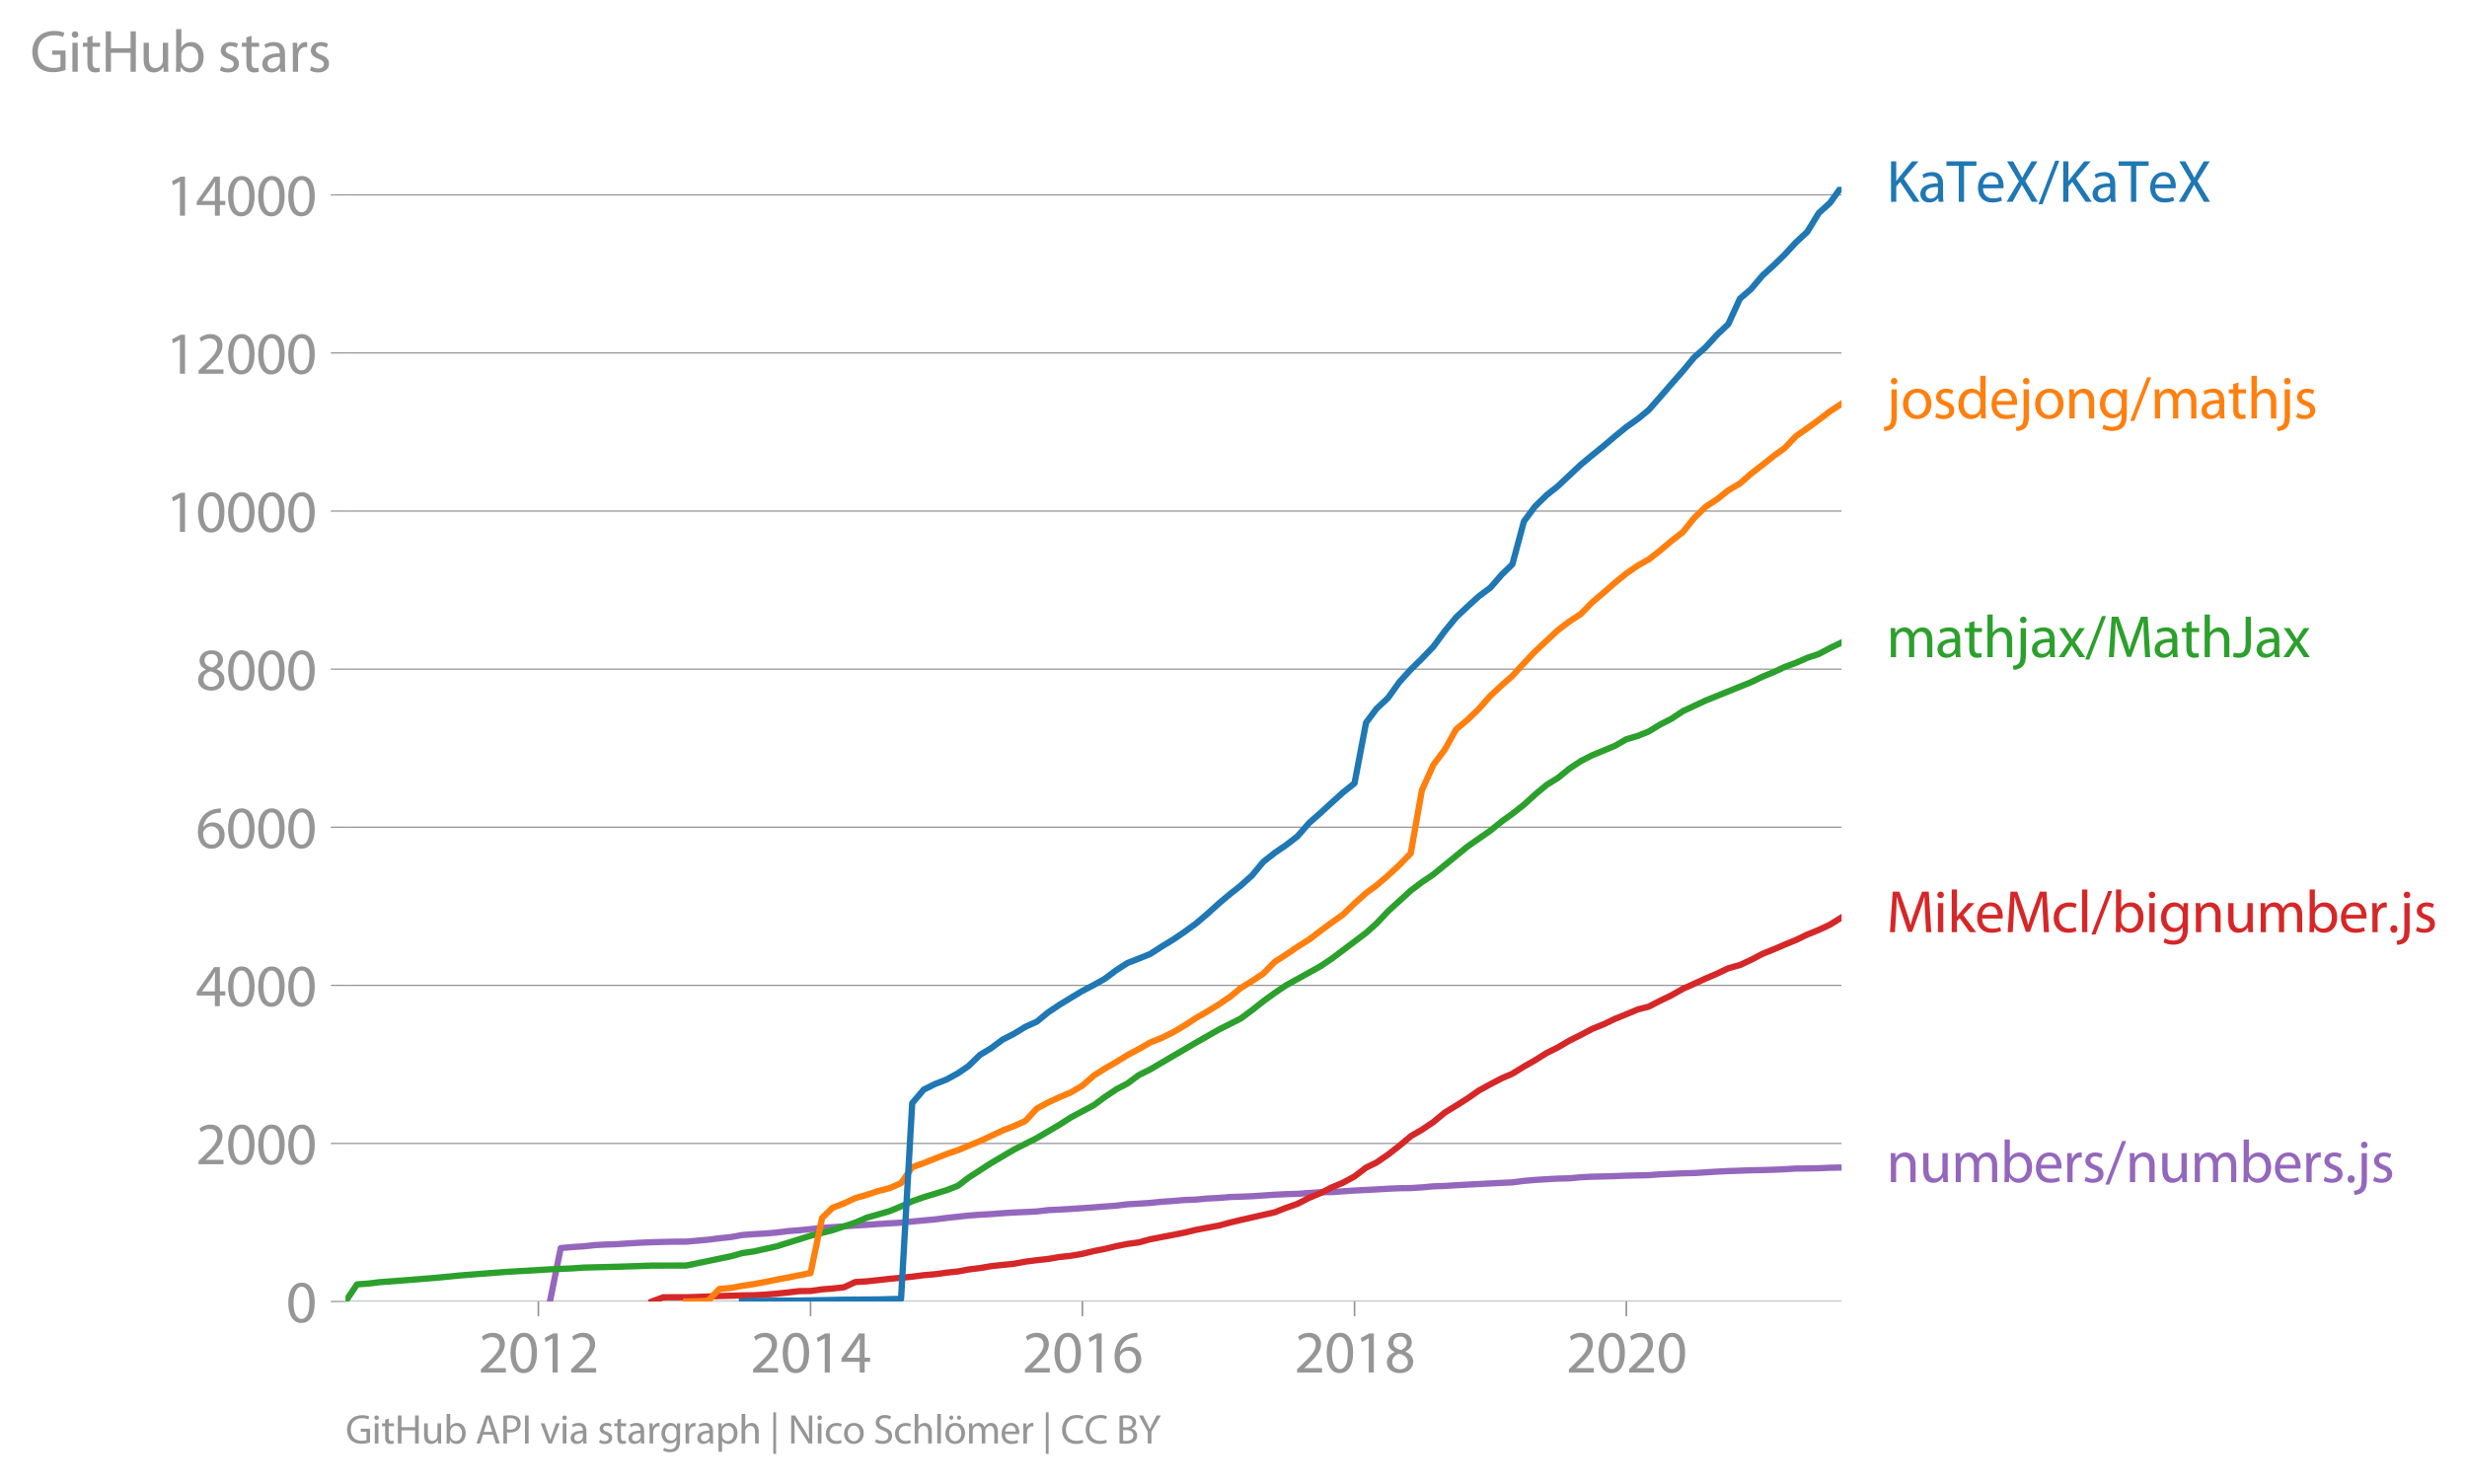 <svg xmlns:xlink="http://www.w3.org/1999/xlink" width="785.185" height="472.316" viewBox="0 0 588.889 354.237" xmlns="http://www.w3.org/2000/svg"><defs><style>*{stroke-linejoin:round;stroke-linecap:butt}</style></defs><g id="figure_1"><path d="M0 354.237h588.889V0H0v354.237z" style="fill:none" id="patch_1"/><g id="axes_1"><path d="M82.476 310.71h357.12V44.598H82.476V310.71z" style="fill:none" id="patch_2"/><g id="matplotlib.axis_1"><g id="xtick_1"><g id="line2d_1"><defs><path id="m024765e67f" d="M0 0v3.5" style="stroke:#969696;stroke-width:.4"/></defs><use xlink:href="#m024765e67f" x="128.516" y="310.71" style="fill:#969696;stroke:#969696;stroke-width:.4"/></g><g style="fill:#969696" transform="matrix(.14 0 0 -.14 114.153 327.65)" id="text_1"><defs><path id="MyriadPro-Regular-32" d="M2944 0v467H1075v13l333 307c877 845 1434 1466 1434 2234 0 595-378 1209-1274 1209-480 0-890-179-1178-422l180-397c192 160 505 352 883 352 621 0 825-390 825-813-6-627-486-1164-1548-2176L288 346V0h2656z" transform="scale(.016)"/><path id="MyriadPro-Regular-30" d="M1677 4230c-845 0-1447-768-1447-2163C243 691 794-70 1606-70c922 0 1447 780 1447 2195 0 1325-499 2105-1376 2105zm-32-435c582 0 845-672 845-1696 0-1062-276-1734-852-1734-512 0-844 614-844 1696 0 1133 358 1734 851 1734z" transform="scale(.016)"/><path id="MyriadPro-Regular-31" d="M1510 0h544v4160h-480l-908-486 108-429 724 390h12V0z" transform="scale(.016)"/></defs><use xlink:href="#MyriadPro-Regular-32"/><use xlink:href="#MyriadPro-Regular-30" x="51.3"/><use xlink:href="#MyriadPro-Regular-31" x="102.6"/><use xlink:href="#MyriadPro-Regular-32" x="153.9"/></g></g><g id="xtick_2"><use xlink:href="#m024765e67f" x="193.487" y="310.71" style="fill:#969696;stroke:#969696;stroke-width:.4" id="line2d_2"/><g style="fill:#969696" transform="matrix(.14 0 0 -.14 179.124 327.65)" id="text_2"><defs><path id="MyriadPro-Regular-34" d="M2560 0v1133h582v441h-582v2586h-608L96 1504v-371h1933V0h531zM666 1574v13l1017 1415c115 192 218 371 346 614h19c-13-218-19-435-19-653V1574H666z" transform="scale(.016)"/></defs><use xlink:href="#MyriadPro-Regular-32"/><use xlink:href="#MyriadPro-Regular-30" x="51.3"/><use xlink:href="#MyriadPro-Regular-31" x="102.6"/><use xlink:href="#MyriadPro-Regular-34" x="153.9"/></g></g><g id="xtick_3"><use xlink:href="#m024765e67f" x="258.37" y="310.71" style="fill:#969696;stroke:#969696;stroke-width:.4" id="line2d_3"/><g style="fill:#969696" transform="matrix(.14 0 0 -.14 244.007 327.65)" id="text_3"><defs><path id="MyriadPro-Regular-36" d="M2662 4224c-102 0-243-6-409-32-525-64-986-275-1331-614-410-410-704-1056-704-1876C218 621 800-70 1690-70c864 0 1382 704 1382 1465 0 813-518 1344-1254 1344-461 0-807-217-1005-480h-19c96 685 563 1331 1446 1479 160 25 307 32 422 25v461zM1690 365c-589 0-903 505-916 1190 0 103 26 186 64 250 154 301 468 512 807 512 518 0 857-359 857-954s-326-998-806-998h-6z" transform="scale(.016)"/></defs><use xlink:href="#MyriadPro-Regular-32"/><use xlink:href="#MyriadPro-Regular-30" x="51.3"/><use xlink:href="#MyriadPro-Regular-31" x="102.6"/><use xlink:href="#MyriadPro-Regular-36" x="153.9"/></g></g><g id="xtick_4"><use xlink:href="#m024765e67f" x="323.341" y="310.71" style="fill:#969696;stroke:#969696;stroke-width:.4" id="line2d_4"/><g style="fill:#969696" transform="matrix(.14 0 0 -.14 308.978 327.65)" id="text_4"><defs><path id="MyriadPro-Regular-38" d="M1062 2170c-512-218-825-589-825-1114C237 448 762-70 1632-70c794 0 1414 486 1414 1209 0 506-320 871-838 1075v20c512 243 685 620 685 972 0 519-403 1024-1210 1024-729 0-1286-448-1286-1107 0-358 198-717 659-934l6-19zm583-1831c-531 0-851 371-832 794 0 397 262 717 749 857 563-160 915-403 915-908 0-423-327-743-832-743zm6 3488c506 0 704-345 704-678 0-378-275-634-633-755-480 128-794 352-794 768 0 358 256 665 723 665z" transform="scale(.016)"/></defs><use xlink:href="#MyriadPro-Regular-32"/><use xlink:href="#MyriadPro-Regular-30" x="51.3"/><use xlink:href="#MyriadPro-Regular-31" x="102.6"/><use xlink:href="#MyriadPro-Regular-38" x="153.9"/></g></g><g id="xtick_5"><use xlink:href="#m024765e67f" x="388.224" y="310.71" style="fill:#969696;stroke:#969696;stroke-width:.4" id="line2d_5"/><g style="fill:#969696" transform="matrix(.14 0 0 -.14 373.86 327.65)" id="text_5"><use xlink:href="#MyriadPro-Regular-32"/><use xlink:href="#MyriadPro-Regular-30" x="51.3"/><use xlink:href="#MyriadPro-Regular-32" x="102.6"/><use xlink:href="#MyriadPro-Regular-30" x="153.9"/></g></g></g><g id="matplotlib.axis_2"><g id="ytick_1"><path d="M82.476 310.71h357.12" clip-path="url(#p1d688282d9)" style="fill:none;stroke:#969696;stroke-width:.3;stroke-linecap:square" id="line2d_6"/><g id="line2d_7"><defs><path id="m5714855d95" d="M0 0h-3.5" style="stroke:#969696;stroke-width:.3"/></defs><use xlink:href="#m5714855d95" x="82.476" y="310.71" style="fill:#969696;stroke:#969696;stroke-width:.3"/></g><use xlink:href="#MyriadPro-Regular-30" style="fill:#969696" transform="matrix(.14 0 0 -.14 68.295 315.68)" id="text_6"/></g><g id="ytick_2"><path d="M82.476 272.969h357.12" clip-path="url(#p1d688282d9)" style="fill:none;stroke:#969696;stroke-width:.3;stroke-linecap:square" id="line2d_8"/><use xlink:href="#m5714855d95" x="82.476" y="272.969" style="fill:#969696;stroke:#969696;stroke-width:.3" id="line2d_9"/><g style="fill:#969696" transform="matrix(.14 0 0 -.14 46.75 277.939)" id="text_7"><use xlink:href="#MyriadPro-Regular-32"/><use xlink:href="#MyriadPro-Regular-30" x="51.3"/><use xlink:href="#MyriadPro-Regular-30" x="102.6"/><use xlink:href="#MyriadPro-Regular-30" x="153.9"/></g></g><g id="ytick_3"><path d="M82.476 235.228h357.12" clip-path="url(#p1d688282d9)" style="fill:none;stroke:#969696;stroke-width:.3;stroke-linecap:square" id="line2d_10"/><use xlink:href="#m5714855d95" x="82.476" y="235.228" style="fill:#969696;stroke:#969696;stroke-width:.3" id="line2d_11"/><g style="fill:#969696" transform="matrix(.14 0 0 -.14 46.75 240.198)" id="text_8"><use xlink:href="#MyriadPro-Regular-34"/><use xlink:href="#MyriadPro-Regular-30" x="51.3"/><use xlink:href="#MyriadPro-Regular-30" x="102.6"/><use xlink:href="#MyriadPro-Regular-30" x="153.9"/></g></g><g id="ytick_4"><path d="M82.476 197.487h357.12" clip-path="url(#p1d688282d9)" style="fill:none;stroke:#969696;stroke-width:.3;stroke-linecap:square" id="line2d_12"/><use xlink:href="#m5714855d95" x="82.476" y="197.487" style="fill:#969696;stroke:#969696;stroke-width:.3" id="line2d_13"/><g style="fill:#969696" transform="matrix(.14 0 0 -.14 46.75 202.457)" id="text_9"><use xlink:href="#MyriadPro-Regular-36"/><use xlink:href="#MyriadPro-Regular-30" x="51.3"/><use xlink:href="#MyriadPro-Regular-30" x="102.6"/><use xlink:href="#MyriadPro-Regular-30" x="153.9"/></g></g><g id="ytick_5"><path d="M82.476 159.746h357.12" clip-path="url(#p1d688282d9)" style="fill:none;stroke:#969696;stroke-width:.3;stroke-linecap:square" id="line2d_14"/><use xlink:href="#m5714855d95" x="82.476" y="159.746" style="fill:#969696;stroke:#969696;stroke-width:.3" id="line2d_15"/><g style="fill:#969696" transform="matrix(.14 0 0 -.14 46.75 164.716)" id="text_10"><use xlink:href="#MyriadPro-Regular-38"/><use xlink:href="#MyriadPro-Regular-30" x="51.3"/><use xlink:href="#MyriadPro-Regular-30" x="102.6"/><use xlink:href="#MyriadPro-Regular-30" x="153.9"/></g></g><g id="ytick_6"><path d="M82.476 122.005h357.12" clip-path="url(#p1d688282d9)" style="fill:none;stroke:#969696;stroke-width:.3;stroke-linecap:square" id="line2d_16"/><use xlink:href="#m5714855d95" x="82.476" y="122.005" style="fill:#969696;stroke:#969696;stroke-width:.3" id="line2d_17"/><g style="fill:#969696" transform="matrix(.14 0 0 -.14 39.568 126.975)" id="text_11"><use xlink:href="#MyriadPro-Regular-31"/><use xlink:href="#MyriadPro-Regular-30" x="51.3"/><use xlink:href="#MyriadPro-Regular-30" x="102.6"/><use xlink:href="#MyriadPro-Regular-30" x="153.9"/><use xlink:href="#MyriadPro-Regular-30" x="205.2"/></g></g><g id="ytick_7"><path d="M82.476 84.264h357.12" clip-path="url(#p1d688282d9)" style="fill:none;stroke:#969696;stroke-width:.3;stroke-linecap:square" id="line2d_18"/><use xlink:href="#m5714855d95" x="82.476" y="84.264" style="fill:#969696;stroke:#969696;stroke-width:.3" id="line2d_19"/><g style="fill:#969696" transform="matrix(.14 0 0 -.14 39.568 89.234)" id="text_12"><use xlink:href="#MyriadPro-Regular-31"/><use xlink:href="#MyriadPro-Regular-32" x="51.3"/><use xlink:href="#MyriadPro-Regular-30" x="102.6"/><use xlink:href="#MyriadPro-Regular-30" x="153.9"/><use xlink:href="#MyriadPro-Regular-30" x="205.2"/></g></g><g id="ytick_8"><path d="M82.476 46.523h357.12" clip-path="url(#p1d688282d9)" style="fill:none;stroke:#969696;stroke-width:.3;stroke-linecap:square" id="line2d_20"/><use xlink:href="#m5714855d95" x="82.476" y="46.523" style="fill:#969696;stroke:#969696;stroke-width:.3" id="line2d_21"/><g style="fill:#969696" transform="matrix(.14 0 0 -.14 39.568 51.493)" id="text_13"><use xlink:href="#MyriadPro-Regular-31"/><use xlink:href="#MyriadPro-Regular-34" x="51.3"/><use xlink:href="#MyriadPro-Regular-30" x="102.6"/><use xlink:href="#MyriadPro-Regular-30" x="153.9"/><use xlink:href="#MyriadPro-Regular-30" x="205.2"/></g></g><g style="fill:#969696" transform="matrix(.14 0 0 -.14 7.2 17.14)" id="text_14"><defs><path id="MyriadPro-Regular-47" d="M3770 2266H2349v-448h877V531c-128-64-378-115-743-115-1005 0-1664 646-1664 1741 0 1081 685 1734 1735 1734 435 0 723-83 953-185l135 454c-186 90-576 198-1076 198-1446 0-2329-940-2336-2227 0-672 231-1248 602-1606 422-403 960-570 1613-570 582 0 1075 147 1325 237v2074z" transform="scale(.016)"/><path id="MyriadPro-Regular-69" d="M1030 0v3098H467V0h563zM749 4320c-205 0-352-154-352-352 0-192 141-346 339-346 224 0 365 154 358 346 0 198-134 352-345 352z" transform="scale(.016)"/><path id="MyriadPro-Regular-74" d="M595 3667v-569H115v-429h480V979c0-365 58-640 218-806C947 19 1158-70 1421-70c217 0 390 38 499 83l-26 422c-83-25-172-38-326-38-314 0-422 217-422 601v1671h806v429h-806v742l-551-173z" transform="scale(.016)"/><path id="MyriadPro-Regular-48" d="M486 4314V0h557v2022h2087V0h563v4314h-563V2509H1043v1805H486z" transform="scale(.016)"/><path id="MyriadPro-Regular-75" d="M3059 3098h-563V1197c0-103-19-205-51-288-103-250-365-512-743-512-512 0-691 397-691 985v1716H448V1286C448 198 1030-70 1517-70c550 0 877 326 1024 576h13l32-506h499c-19 243-26 525-26 845v2253z" transform="scale(.016)"/><path id="MyriadPro-Regular-62" d="M467 800c0-275-13-589-25-800h486l26 512h19c230-410 589-582 1037-582 691 0 1388 550 1388 1657 7 941-537 1581-1305 1581-499 0-858-224-1056-570h-13v1946H467V800zm557 998c0 90 19 167 32 231 115 429 474 691 858 691 601 0 921-531 921-1152 0-710-352-1190-941-1190-409 0-736 268-844 659-13 64-26 134-26 205v556z" transform="scale(.016)"/><path id="MyriadPro-Regular-73" d="M250 147C467 19 781-70 1120-70c736 0 1158 390 1158 934 0 461-275 730-812 934-404 154-589 269-589 525 0 231 185 423 518 423 288 0 512-103 634-180l141 410c-173 102-448 192-762 192-666 0-1069-410-1069-909 0-371 263-678 819-877 416-153 576-300 576-569 0-256-192-461-601-461-282 0-576 115-743 224L250 147z" transform="scale(.016)"/><path id="MyriadPro-Regular-61" d="M2643 1901c0 621-230 1267-1177 1267-391 0-762-109-1018-275l128-371c218 140 518 230 806 230 634 0 704-461 704-717v-64C890 1978 224 1568 224 819c0-448 320-889 947-889 442 0 775 217 947 460h20l44-390h512c-38 211-51 474-51 742v1159zm-544-858c0-57-13-121-32-179-89-262-345-518-749-518-288 0-531 172-531 537 0 602 698 711 1312 698v-538z" transform="scale(.016)"/><path id="MyriadPro-Regular-72" d="M467 0h557v1651c0 96 13 186 26 263 76 422 358 723 755 723 77 0 134-7 192-19v531c-51 13-96 19-160 19-378 0-717-262-858-678h-25l-20 608H442c19-288 25-602 25-967V0z" transform="scale(.016)"/></defs><use xlink:href="#MyriadPro-Regular-47"/><use xlink:href="#MyriadPro-Regular-69" x="64.6"/><use xlink:href="#MyriadPro-Regular-74" x="88"/><use xlink:href="#MyriadPro-Regular-48" x="121.1"/><use xlink:href="#MyriadPro-Regular-75" x="186.3"/><use xlink:href="#MyriadPro-Regular-62" x="241.4"/><use xlink:href="#MyriadPro-Regular-20" x="298.3"/><use xlink:href="#MyriadPro-Regular-73" x="319.5"/><use xlink:href="#MyriadPro-Regular-74" x="359.1"/><use xlink:href="#MyriadPro-Regular-61" x="392.2"/><use xlink:href="#MyriadPro-Regular-72" x="440.4"/><use xlink:href="#MyriadPro-Regular-73" x="473.1"/></g></g><path d="m131.271 310.71 2.578-12.756 2.755-.246 2.667-.17 2.755-.302 2.666-.132 2.756-.094 2.755-.189 2.666-.15 2.756-.114 2.666-.075 2.755-.057h2.755l2.49-.226 2.754-.246 2.667-.34 2.755-.283 2.666-.49 2.756-.208 2.755-.15 2.666-.227 2.756-.34 2.666-.207 2.755-.283 2.756-.283 2.488-.17 2.756-.208 2.666-.189 2.755-.17 2.667-.188 2.755-.17 2.755-.15 2.667-.284 2.755-.264 2.666-.227 2.756-.358 2.755-.302 2.489-.264 2.755-.208 2.666-.15 2.756-.208 2.666-.17 2.755-.113 2.755-.133 2.667-.32 2.755-.132 2.667-.151 2.755-.19 2.755-.188 2.578-.207 2.755-.19 2.666-.339 2.756-.15 2.666-.17 2.755-.284 2.756-.188 2.666-.227 2.755-.094 2.667-.264 2.755-.132 2.755-.227 2.489-.075 2.755-.114 2.667-.17 2.755-.188 2.666-.132 2.756-.076 2.755-.207 2.666-.17 2.755-.038 2.667-.189 2.755-.188 2.755-.132 2.49-.132 2.754-.17 2.667-.113 2.755-.038 2.666-.17 2.756-.245 2.755-.095 2.666-.17 2.756-.15 2.666-.133 2.755-.15 2.756-.133 2.488-.113 2.756-.358 2.666-.227 2.755-.17 2.667-.15 2.755-.057 2.755-.264 2.667-.133 2.755-.056 2.666-.076 2.756-.113 2.755-.057 2.577-.056 2.756-.208 2.666-.113 2.755-.132 2.667-.057 2.755-.17 2.755-.17 2.667-.131 2.755-.095 2.666-.094 2.756-.057 2.755-.075 2.489-.113 2.755-.17 2.666-.02 2.756-.056 2.666-.113 2.755-.057" clip-path="url(#p1d688282d9)" style="fill:none;stroke:#9467bd;stroke-width:1.5;stroke-linecap:square" id="line2d_22"/><path d="m155.625 310.71 2.666-1 2.755-.019h2.755l2.49-.076 2.754-.094 2.667-.113 2.755-.076 2.666-.075 2.756-.038 2.755-.15 2.666-.227 2.756-.283 2.666-.321 2.755-.038 2.756-.396 2.488-.189 2.756-.302 2.666-1.245 2.755-.17 2.667-.283 2.755-.32 2.755-.246 2.667-.264 2.755-.359 2.666-.226 2.756-.378 2.755-.283 2.489-.472 2.755-.34 2.666-.452 2.756-.302 2.666-.264 2.755-.51 2.755-.358 2.667-.283 2.755-.472 2.667-.283 2.755-.472 2.755-.66 2.578-.51 2.755-.66 2.666-.529 2.756-.377 2.666-.736 2.755-.529 2.756-.528 2.666-.528 2.755-.66 2.667-.51 2.755-.51 2.755-.736 2.489-.604 2.755-.622 2.667-.604 2.755-.623 2.666-1.057 2.756-.962 2.755-1.415 2.666-1.114 2.755-1.396 2.667-1.113 2.755-1.491 2.755-2.114 2.49-1.207 2.754-1.887 2.667-2.076 2.755-2.321 2.666-1.548 2.756-1.849 2.755-2.283 2.666-1.623 2.756-1.736 2.666-1.868 2.755-1.51 2.756-1.434 2.488-1.076 2.756-1.698 2.666-1.51 2.755-1.736 2.667-1.32 2.755-1.624 2.755-1.377 2.667-1.416 2.755-1.113 2.666-1.283 2.756-1.113 2.755-1.152 2.577-.66 2.756-1.415 2.666-1.284 2.755-1.566 2.667-1.189 2.755-1.264 2.755-1.17 2.667-1.283 2.755-.755 2.666-1.245 2.756-1.435 2.755-1.113 2.489-1.076 2.755-1.132 2.666-1.283 2.756-1.113 2.666-1.246 2.755-1.717" clip-path="url(#p1d688282d9)" style="fill:none;stroke:#d62728;stroke-width:1.5;stroke-linecap:square" id="line2d_23"/><path d="m82.476 310.71 2.756-4.095 2.666-.189 2.755-.34 5.422-.396 8-.641 5.42-.529 5.422-.434 5.422-.415 10.932-.641 5.333-.227 2.667-.188 8.177-.208 8.177-.264 8.176-.02 10.666-2.207 2.666-.755 2.756-.396 5.421-1.208 8.177-2.547 5.244-1.321 5.422-1.812 2.755-1.189 5.422-1.547 2.755-1.132 2.667-1.246 2.755-.962 5.422-1.66 2.755-1.076 2.489-1.906 5.421-3.51 5.422-3.19 5.51-2.792 5.422-3.19 2.667-1.716 5.51-2.944 2.578-1.906 2.755-1.85 2.666-1.396 2.756-2.038 2.666-1.32 10.932-6.398 5.422-3.095 5.244-2.642 2.755-2.038 2.667-2.113 2.755-2 2.666-1.793 8.177-4.529 2.755-1.85 8.177-6.151 2.49-2.227 2.754-2.925 5.422-4.944 2.666-2 2.756-1.868 5.421-4.435 2.756-2.245 5.421-3.775 2.756-2.226 2.488-1.793 2.756-2.151 2.666-2.435 2.755-2.302 2.667-1.641 2.755-2.227 2.755-1.83 2.667-1.36 5.421-2.245 2.756-1.585 2.755-.811 2.577-1.038 2.756-1.68 2.666-1.358 2.755-1.83 5.422-2.53 10.843-4.378 2.756-1.32 2.755-1.133 2.489-1.17 2.755-1.019 2.666-1.17 2.756-.924 2.666-1.416 2.755-1.32h0" clip-path="url(#p1d688282d9)" style="fill:none;stroke:#2ca02c;stroke-width:1.5;stroke-linecap:square" id="line2d_24"/><g style="fill:#1f77b4" transform="matrix(.14 0 0 -.14 450.31 48.182)" id="text_15"><defs><path id="MyriadPro-Regular-4b" d="M486 0h557v1645l410 473L2874 0h659L1850 2483l1561 1831h-691L1402 2694c-109-140-224-294-340-460h-19v2080H486V0z" transform="scale(.016)"/><path id="MyriadPro-Regular-54" d="M1306 0h563v3840h1318v474H-6v-474h1312V0z" transform="scale(.016)"/><path id="MyriadPro-Regular-65" d="M2957 1446c6 58 19 148 19 263 0 569-269 1459-1280 1459-902 0-1453-736-1453-1670C243 563 813-70 1766-70c493 0 832 108 1031 198l-96 403c-211-89-455-160-858-160-563 0-1049 314-1062 1075h2176zM787 1850c45 390 295 915 864 915 634 0 787-557 781-915H787z" transform="scale(.016)"/><path id="MyriadPro-Regular-58" d="M3494 0 2150 2214l1312 2100h-640l-588-1012c-160-275-269-473-391-729h-19c-115 230-237 448-397 729L858 4314H211l1267-2132L160 0h640l518 947c224 378 346 608 468 858h12c135-250 276-487 500-851L2848 0h646z" transform="scale(.016)"/><path id="MyriadPro-Regular-2f" d="m422-256 1792 4640h-435L-6-256h428z" transform="scale(.016)"/></defs><use xlink:href="#MyriadPro-Regular-4b"/><use xlink:href="#MyriadPro-Regular-61" x="54.2"/><use xlink:href="#MyriadPro-Regular-54" x="102.4"/><use xlink:href="#MyriadPro-Regular-65" x="152.1"/><use xlink:href="#MyriadPro-Regular-58" x="202.2"/><use xlink:href="#MyriadPro-Regular-2f" x="259.3"/><use xlink:href="#MyriadPro-Regular-4b" x="293.6"/><use xlink:href="#MyriadPro-Regular-61" x="347.8"/><use xlink:href="#MyriadPro-Regular-54" x="396"/><use xlink:href="#MyriadPro-Regular-65" x="445.7"/><use xlink:href="#MyriadPro-Regular-58" x="495.8"/></g><g style="fill:#ff7f0e" transform="matrix(.14 0 0 -.14 450.31 99.891)" id="text_16"><defs><path id="MyriadPro-Regular-6a" d="M-230-1350c300 0 710 102 960 352 275 281 371 672 371 1273v2823H538V493c0-743-58-992-212-1165C192-819-32-890-288-909l58-441zM826 4320c-212 0-359-154-359-352 0-186 135-346 346-346 224 0 358 160 352 346 0 198-135 352-339 352z" transform="scale(.016)"/><path id="MyriadPro-Regular-6f" d="M1779 3168c-857 0-1536-608-1536-1645C243 544 890-70 1728-70c749 0 1542 499 1542 1644 0 948-601 1594-1491 1594zm-13-422c666 0 928-666 928-1191 0-697-403-1203-940-1203-551 0-941 512-941 1190 0 589 288 1204 953 1204z" transform="scale(.016)"/><path id="MyriadPro-Regular-64" d="M2579 4544V2694h-13c-140 250-460 474-934 474-755 0-1395-634-1389-1664C243 563 819-70 1568-70c506 0 883 262 1056 608h13l25-538h506c-19 211-26 525-26 800v3744h-563zm0-3245c0-89-6-166-25-243-103-422-448-672-826-672-608 0-915 518-915 1146 0 684 345 1196 928 1196 422 0 729-294 813-652 19-71 25-167 25-237v-538z" transform="scale(.016)"/><path id="MyriadPro-Regular-6e" d="M467 0h563v1862c0 96 13 192 39 263 96 313 384 576 755 576 531 0 717-416 717-915V0h563v1850c0 1062-666 1318-1094 1318-512 0-871-288-1024-582h-13l-32 512H442c19-256 25-519 25-839V0z" transform="scale(.016)"/><path id="MyriadPro-Regular-67" d="M3110 2246c0 378 13 628 26 852h-493l-25-468h-13c-135 256-429 538-967 538-710 0-1395-595-1395-1645C243 666 794 13 1562 13c480 0 812 230 985 518h13V186c0-781-422-1082-998-1082-384 0-704 115-909 243l-141-429c250-166 659-256 1030-256 391 0 826 90 1127 372 301 268 441 704 441 1414v1798zm-556-928c0-96-13-204-45-300-122-359-435-576-781-576-608 0-915 505-915 1113 0 717 384 1171 921 1171 410 0 685-268 788-595 25-77 32-160 32-256v-557z" transform="scale(.016)"/><path id="MyriadPro-Regular-6d" d="M467 0h551v1869c0 96 12 192 44 275 90 282 346 563 698 563 429 0 646-358 646-851V0h551v1914c0 102 19 204 45 281 96 275 345 512 665 512 455 0 672-358 672-953V0h551v1824c0 1075-608 1344-1018 1344-294 0-499-77-685-218-128-96-249-230-345-403h-13c-135 365-455 621-877 621-512 0-800-275-973-570h-19l-26 500H442c19-256 25-519 25-839V0z" transform="scale(.016)"/><path id="MyriadPro-Regular-68" d="M467 0h563v1869c0 109 7 192 39 269 102 307 390 563 755 563 531 0 717-423 717-922V0h563v1843c0 1069-666 1325-1082 1325-211 0-409-64-576-160-172-96-313-237-403-397h-13v1933H467V0z" transform="scale(.016)"/></defs><use xlink:href="#MyriadPro-Regular-6a"/><use xlink:href="#MyriadPro-Regular-6f" x="24.3"/><use xlink:href="#MyriadPro-Regular-73" x="79.2"/><use xlink:href="#MyriadPro-Regular-64" x="118.8"/><use xlink:href="#MyriadPro-Regular-65" x="175.2"/><use xlink:href="#MyriadPro-Regular-6a" x="225.3"/><use xlink:href="#MyriadPro-Regular-6f" x="249.6"/><use xlink:href="#MyriadPro-Regular-6e" x="304.5"/><use xlink:href="#MyriadPro-Regular-67" x="360"/><use xlink:href="#MyriadPro-Regular-2f" x="415.9"/><use xlink:href="#MyriadPro-Regular-6d" x="450.2"/><use xlink:href="#MyriadPro-Regular-61" x="533.6"/><use xlink:href="#MyriadPro-Regular-74" x="581.8"/><use xlink:href="#MyriadPro-Regular-68" x="614.9"/><use xlink:href="#MyriadPro-Regular-6a" x="670.4"/><use xlink:href="#MyriadPro-Regular-73" x="694.7"/></g><g style="fill:#2ca02c" transform="matrix(.14 0 0 -.14 450.31 156.88)" id="text_17"><defs><path id="MyriadPro-Regular-78" d="m102 3098 1050-1517L51 0h621l448 698c115 185 224 345 326 537h13c109-185 211-358 333-537L2246 0h640L1798 1600l1056 1498h-608l-435-660c-102-166-205-326-307-512h-19c-103 173-199 333-314 506l-441 666H102z" transform="scale(.016)"/><path id="MyriadPro-Regular-4d" d="M4230 0h544l-268 4314h-711l-768-2087c-192-544-345-1017-454-1453h-19c-109 448-256 922-436 1453l-736 2087H672L371 0h531l116 1850c38 646 70 1369 83 1907h13c121-512 294-1069 499-1677L2310 26h423l761 2092c218 589 397 1133 544 1639h20c-7-538 32-1261 64-1863L4230 0z" transform="scale(.016)"/><path id="MyriadPro-Regular-4a" d="M1370 1472c0-845-295-1069-794-1069-186 0-352 39-467 83L26 32C166-26 416-70 621-70c742 0 1305 352 1305 1497v2887h-556V1472z" transform="scale(.016)"/></defs><use xlink:href="#MyriadPro-Regular-6d"/><use xlink:href="#MyriadPro-Regular-61" x="83.4"/><use xlink:href="#MyriadPro-Regular-74" x="131.6"/><use xlink:href="#MyriadPro-Regular-68" x="164.7"/><use xlink:href="#MyriadPro-Regular-6a" x="220.2"/><use xlink:href="#MyriadPro-Regular-61" x="244.5"/><use xlink:href="#MyriadPro-Regular-78" x="292.7"/><use xlink:href="#MyriadPro-Regular-2f" x="339"/><use xlink:href="#MyriadPro-Regular-4d" x="373.3"/><use xlink:href="#MyriadPro-Regular-61" x="453.7"/><use xlink:href="#MyriadPro-Regular-74" x="501.9"/><use xlink:href="#MyriadPro-Regular-68" x="535"/><use xlink:href="#MyriadPro-Regular-4a" x="590.5"/><use xlink:href="#MyriadPro-Regular-61" x="627.5"/><use xlink:href="#MyriadPro-Regular-78" x="675.7"/></g><g style="fill:#d62728" transform="matrix(.14 0 0 -.14 450.31 222.53)" id="text_18"><defs><path id="MyriadPro-Regular-6b" d="M1024 4544H467V0h557v1165l288 320L2381 0h685L1702 1824l1197 1274h-678l-909-1069c-90-109-198-243-275-352h-13v2867z" transform="scale(.016)"/><path id="MyriadPro-Regular-63" d="M2579 538c-160-71-371-154-691-154-614 0-1075 442-1075 1158 0 647 384 1172 1094 1172 307 0 519-71 653-148l128 436c-154 76-448 160-781 160-1011 0-1664-692-1664-1645C243 570 851-70 1786-70c416 0 742 108 889 185l-96 423z" transform="scale(.016)"/><path id="MyriadPro-Regular-6c" d="M467 0h563v4544H467V0z" transform="scale(.016)"/><path id="MyriadPro-Regular-2e" d="M710-70c237 0 384 172 384 403 0 237-153 403-377 403S333 570 333 333c0-231 153-403 371-403h6z" transform="scale(.016)"/></defs><use xlink:href="#MyriadPro-Regular-4d"/><use xlink:href="#MyriadPro-Regular-69" x="80.4"/><use xlink:href="#MyriadPro-Regular-6b" x="103.8"/><use xlink:href="#MyriadPro-Regular-65" x="150.7"/><use xlink:href="#MyriadPro-Regular-4d" x="200.8"/><use xlink:href="#MyriadPro-Regular-63" x="281.2"/><use xlink:href="#MyriadPro-Regular-6c" x="326"/><use xlink:href="#MyriadPro-Regular-2f" x="349.6"/><use xlink:href="#MyriadPro-Regular-62" x="383.9"/><use xlink:href="#MyriadPro-Regular-69" x="440.8"/><use xlink:href="#MyriadPro-Regular-67" x="464.2"/><use xlink:href="#MyriadPro-Regular-6e" x="520.1"/><use xlink:href="#MyriadPro-Regular-75" x="575.6"/><use xlink:href="#MyriadPro-Regular-6d" x="630.7"/><use xlink:href="#MyriadPro-Regular-62" x="714.1"/><use xlink:href="#MyriadPro-Regular-65" x="771"/><use xlink:href="#MyriadPro-Regular-72" x="821.1"/><use xlink:href="#MyriadPro-Regular-2e" x="853.8"/><use xlink:href="#MyriadPro-Regular-6a" x="874.5"/><use xlink:href="#MyriadPro-Regular-73" x="898.8"/></g><g style="fill:#9467bd" transform="matrix(.14 0 0 -.14 450.31 282.218)" id="text_19"><use xlink:href="#MyriadPro-Regular-6e"/><use xlink:href="#MyriadPro-Regular-75" x="55.5"/><use xlink:href="#MyriadPro-Regular-6d" x="110.6"/><use xlink:href="#MyriadPro-Regular-62" x="194"/><use xlink:href="#MyriadPro-Regular-65" x="250.9"/><use xlink:href="#MyriadPro-Regular-72" x="301"/><use xlink:href="#MyriadPro-Regular-73" x="333.7"/><use xlink:href="#MyriadPro-Regular-2f" x="373.3"/><use xlink:href="#MyriadPro-Regular-6e" x="407.6"/><use xlink:href="#MyriadPro-Regular-75" x="463.1"/><use xlink:href="#MyriadPro-Regular-6d" x="518.2"/><use xlink:href="#MyriadPro-Regular-62" x="601.6"/><use xlink:href="#MyriadPro-Regular-65" x="658.5"/><use xlink:href="#MyriadPro-Regular-72" x="708.6"/><use xlink:href="#MyriadPro-Regular-73" x="741.3"/><use xlink:href="#MyriadPro-Regular-2e" x="780.9"/><use xlink:href="#MyriadPro-Regular-6a" x="801.6"/><use xlink:href="#MyriadPro-Regular-73" x="825.9"/></g><g style="fill:#969696" transform="matrix(.097 0 0 -.097 82.476 344.608)" id="text_20"><defs><path id="MyriadPro-Regular-41" d="M2714 1357 3174 0h596L2298 4314h-672L160 0h576l448 1357h1530zm-1415 435 423 1248c83 262 153 525 217 781h13c64-250 128-506 224-787l422-1242H1299z" transform="scale(.016)"/><path id="MyriadPro-Regular-50" d="M486 0h557v1728c128-32 282-38 448-38 544 0 1024 160 1319 473 217 224 332 531 332 922 0 384-140 697-377 902-256 231-659 359-1210 359-448 0-800-39-1069-84V0zm557 3859c96 26 282 45 525 45 614 0 1018-275 1018-845 0-595-410-921-1082-921-186 0-339 12-461 44v1677z" transform="scale(.016)"/><path id="MyriadPro-Regular-49" d="M486 4314V0h557v4314H486z" transform="scale(.016)"/><path id="MyriadPro-Regular-76" d="M83 3098 1261 0h537l1216 3098h-588l-602-1741c-102-282-192-538-262-794h-20c-64 256-147 512-249 794L685 3098H83z" transform="scale(.016)"/><path id="MyriadPro-Regular-70" d="M467-1267h557V416h13c185-307 544-486 953-486 730 0 1408 550 1408 1664 0 940-563 1574-1312 1574-505 0-870-224-1100-602h-13l-26 532H442c12-295 25-615 25-1012v-3353zm557 3059c0 77 19 160 38 230 109 423 468 698 852 698 595 0 921-531 921-1152 0-710-345-1197-941-1197-403 0-742 269-844 659-13 71-26 148-26 231v531z" transform="scale(.016)"/><path id="MyriadPro-Regular-7c" d="M550 4800v-6400h429v6400H550z" transform="scale(.016)"/><path id="MyriadPro-Regular-4e" d="M1011 0v1843c0 717-13 1235-45 1779l20 7c217-467 505-960 806-1440L3162 0h563v4314h-525V2509c0-672 13-1197 64-1773l-13-6c-205 441-454 896-774 1401L1094 4314H486V0h525z" transform="scale(.016)"/><path id="MyriadPro-Regular-53" d="M269 211C499 58 954-70 1370-70c1017 0 1510 582 1510 1248 0 633-371 985-1101 1267-595 230-857 429-857 832 0 294 224 646 812 646 391 0 679-128 820-205l153 455c-192 109-512 211-953 211-839 0-1396-499-1396-1171 0-608 436-973 1140-1223 582-224 812-454 812-857 0-435-332-736-902-736-384 0-749 128-998 281L269 211z" transform="scale(.016)"/><path id="MyriadPro-Regular-f6" d="M1165 3648c185 0 313 154 313 326 0 186-134 327-313 327s-327-147-327-327c0-172 135-326 320-326h7zm1184 0c185 0 313 154 313 326 0 186-134 327-313 327s-320-147-320-327c0-172 128-326 313-326h7zm-570-480c-857 0-1536-608-1536-1645C243 544 890-70 1728-70c749 0 1542 499 1542 1644 0 948-601 1594-1491 1594zm-13-422c666 0 928-666 928-1191 0-697-403-1203-940-1203-551 0-941 512-941 1190 0 589 288 1204 953 1204z" transform="scale(.016)"/><path id="MyriadPro-Regular-43" d="M3386 582c-224-108-570-179-909-179-1050 0-1658 679-1658 1735 0 1132 672 1779 1683 1779 359 0 660-77 871-179l134 454c-147 77-486 192-1024 192-1337 0-2253-915-2253-2266C230 704 1146-70 2362-70c524 0 934 108 1139 211l-115 441z" transform="scale(.016)"/><path id="MyriadPro-Regular-42" d="M486 13c186-26 480-51 864-51 704 0 1191 128 1492 403 217 211 364 493 364 864 0 640-480 979-889 1081v13c454 167 729 531 729 947 0 340-134 596-358 762-269 218-627 314-1184 314-390 0-774-39-1018-90V13zm557 3865c90 20 237 39 493 39 563 0 947-199 947-704 0-416-345-723-934-723h-506v1388zm0-1811h461c608 0 1114-243 1114-832 0-627-532-838-1108-838-198 0-358 6-467 25v1645z" transform="scale(.016)"/><path id="MyriadPro-Regular-59" d="M2010 0v1837l1446 2477h-634l-620-1191c-167-326-314-608-436-889h-12c-135 300-263 563-429 889L717 4314H83l1363-2484V0h564z" transform="scale(.016)"/></defs><use xlink:href="#MyriadPro-Regular-47"/><use xlink:href="#MyriadPro-Regular-69" x="64.6"/><use xlink:href="#MyriadPro-Regular-74" x="88"/><use xlink:href="#MyriadPro-Regular-48" x="121.1"/><use xlink:href="#MyriadPro-Regular-75" x="186.3"/><use xlink:href="#MyriadPro-Regular-62" x="241.4"/><use xlink:href="#MyriadPro-Regular-20" x="298.3"/><use xlink:href="#MyriadPro-Regular-41" x="319.5"/><use xlink:href="#MyriadPro-Regular-50" x="380.7"/><use xlink:href="#MyriadPro-Regular-49" x="433.9"/><use xlink:href="#MyriadPro-Regular-20" x="457.8"/><use xlink:href="#MyriadPro-Regular-76" x="479"/><use xlink:href="#MyriadPro-Regular-69" x="527.1"/><use xlink:href="#MyriadPro-Regular-61" x="550.5"/><use xlink:href="#MyriadPro-Regular-20" x="598.7"/><use xlink:href="#MyriadPro-Regular-73" x="619.9"/><use xlink:href="#MyriadPro-Regular-74" x="659.5"/><use xlink:href="#MyriadPro-Regular-61" x="692.6"/><use xlink:href="#MyriadPro-Regular-72" x="740.8"/><use xlink:href="#MyriadPro-Regular-67" x="773.5"/><use xlink:href="#MyriadPro-Regular-72" x="829.4"/><use xlink:href="#MyriadPro-Regular-61" x="862.1"/><use xlink:href="#MyriadPro-Regular-70" x="910.3"/><use xlink:href="#MyriadPro-Regular-68" x="967.2"/><use xlink:href="#MyriadPro-Regular-20" x="1022.7"/><use xlink:href="#MyriadPro-Regular-7c" x="1043.9"/><use xlink:href="#MyriadPro-Regular-20" x="1067.8"/><use xlink:href="#MyriadPro-Regular-4e" x="1089"/><use xlink:href="#MyriadPro-Regular-69" x="1154.8"/><use xlink:href="#MyriadPro-Regular-63" x="1178.2"/><use xlink:href="#MyriadPro-Regular-6f" x="1223"/><use xlink:href="#MyriadPro-Regular-20" x="1277.9"/><use xlink:href="#MyriadPro-Regular-53" x="1299.1"/><use xlink:href="#MyriadPro-Regular-63" x="1348.4"/><use xlink:href="#MyriadPro-Regular-68" x="1393.2"/><use xlink:href="#MyriadPro-Regular-6c" x="1448.7"/><use xlink:href="#MyriadPro-Regular-f6" x="1472.3"/><use xlink:href="#MyriadPro-Regular-6d" x="1527.2"/><use xlink:href="#MyriadPro-Regular-65" x="1610.6"/><use xlink:href="#MyriadPro-Regular-72" x="1660.7"/><use xlink:href="#MyriadPro-Regular-20" x="1693.4"/><use xlink:href="#MyriadPro-Regular-7c" x="1714.6"/><use xlink:href="#MyriadPro-Regular-20" x="1738.5"/><use xlink:href="#MyriadPro-Regular-43" x="1759.7"/><use xlink:href="#MyriadPro-Regular-43" x="1817.7"/><use xlink:href="#MyriadPro-Regular-20" x="1875.7"/><use xlink:href="#MyriadPro-Regular-42" x="1896.9"/><use xlink:href="#MyriadPro-Regular-59" x="1951.1"/></g><path d="m163.801 310.71 2.49-.038 2.754-.132 2.667-2.83 2.755-.246 2.666-.49 2.756-.416 2.755-.509 2.666-.547 2.756-.51 2.666-.547 2.755-.528 2.756-13.172 2.488-2.415 2.756-1.057 2.666-1.246 2.755-.792 2.667-.887 2.755-.698 2.755-1.19 2.667-3.83 2.755-.962 2.666-1.076 2.756-1.076 2.755-.943 2.489-1.038 2.755-1.132 2.666-1.227 2.756-1.302 2.666-1.038 2.755-1.226 2.755-3 2.667-1.416 2.755-1.283 2.667-1.114 2.755-1.622 2.755-2.416 2.578-1.642 2.755-1.585 2.666-1.641 2.756-1.472 2.666-1.529 2.755-1.113 2.756-1.359 2.666-1.566 2.755-1.812 2.667-1.528 2.755-1.699 2.755-1.868 2.489-2.057 2.755-1.698 2.667-1.774 2.755-2.812 2.666-1.698 2.756-1.887 2.755-1.717 2.666-2.038 2.755-2.038 2.667-1.887 2.755-2.66 2.755-2.473 2.49-1.83 2.754-2.36 2.667-2.471 2.755-2.83 2.666-15.078 2.756-6.058 2.755-3.698 2.666-4.775 2.756-2.302 2.666-2.585 2.755-3.114 2.756-2.566 2.488-2.17 2.756-3.038 2.666-2.812 2.755-2.567 2.667-2.49 2.755-2.095 2.755-1.793 2.667-2.736 2.755-2.34 2.666-2.34 2.756-2.245 2.755-1.906 2.577-1.435 2.756-2.15 2.666-2.265 2.755-2.133 2.667-3.34 2.755-2.698 2.755-1.812 2.667-2.132 2.755-1.604 2.666-2.34 2.756-2.132 2.755-2.19 2.489-1.792 2.755-2.868 2.666-1.869 2.756-2 2.666-2.038 2.755-1.811" clip-path="url(#p1d688282d9)" style="fill:none;stroke:#ff7f0e;stroke-width:1.5;stroke-linecap:square" id="line2d_25"/><path d="m177.133 310.71 2.756-.151h2.755l2.666-.075h5.422l2.755-.057 2.756-.038 2.488-.056 2.756-.057 2.666-.019 2.755-.019 2.667-.019 2.755-.075 2.755-.057 2.667-46.723 2.755-3.246 2.666-1.32 2.756-1.076 2.755-1.51 2.489-1.698 2.755-2.68 2.666-1.604 2.756-2.057 2.666-1.359 2.755-1.68 2.755-1.245 2.667-2.207 2.755-1.83 2.667-1.624 2.755-1.66 2.755-1.434 2.578-1.453 2.755-2.057 2.666-1.718 2.756-1.075 2.666-1.076 2.755-1.774 2.756-1.68 2.666-1.81 2.755-2.001 2.667-2.264 2.755-2.491 2.755-2.321 2.489-1.963 2.755-2.49 2.667-3.209 2.755-2.17 2.666-1.812 2.756-2.132 2.755-3.17 2.666-2.34 2.755-2.529 2.667-2.415 2.755-2.19 2.755-14.473 2.49-3.321 2.754-2.585 2.667-3.737 2.755-3.038 2.666-2.623 2.756-2.868 2.755-3.736 2.666-3.246 2.756-2.604 2.666-2.416 2.755-2.057 2.756-3.17 2.488-2.396 2.756-10.247 2.666-3.586 2.755-2.698 2.667-2.114 2.755-2.585 2.755-2.585 2.667-2.208 2.755-2.227 2.666-2.264 2.756-2.265 2.755-1.943 2.577-2.114 2.756-3.113 2.666-3.095 2.755-3.114 2.667-3.227 2.755-2.434 2.755-3.02 2.667-2.528 2.755-6.038 2.666-2.303 2.756-3.264 2.755-2.51 2.489-2.434 2.755-2.982 2.666-2.472 2.756-4.51 2.666-2.396 2.755-3.85" clip-path="url(#p1d688282d9)" style="fill:none;stroke:#1f77b4;stroke-width:1.5;stroke-linecap:square" id="line2d_26"/></g></g><defs><clipPath id="p1d688282d9"><path d="M82.476 44.598h357.12V310.71H82.476z"/></clipPath></defs></svg>